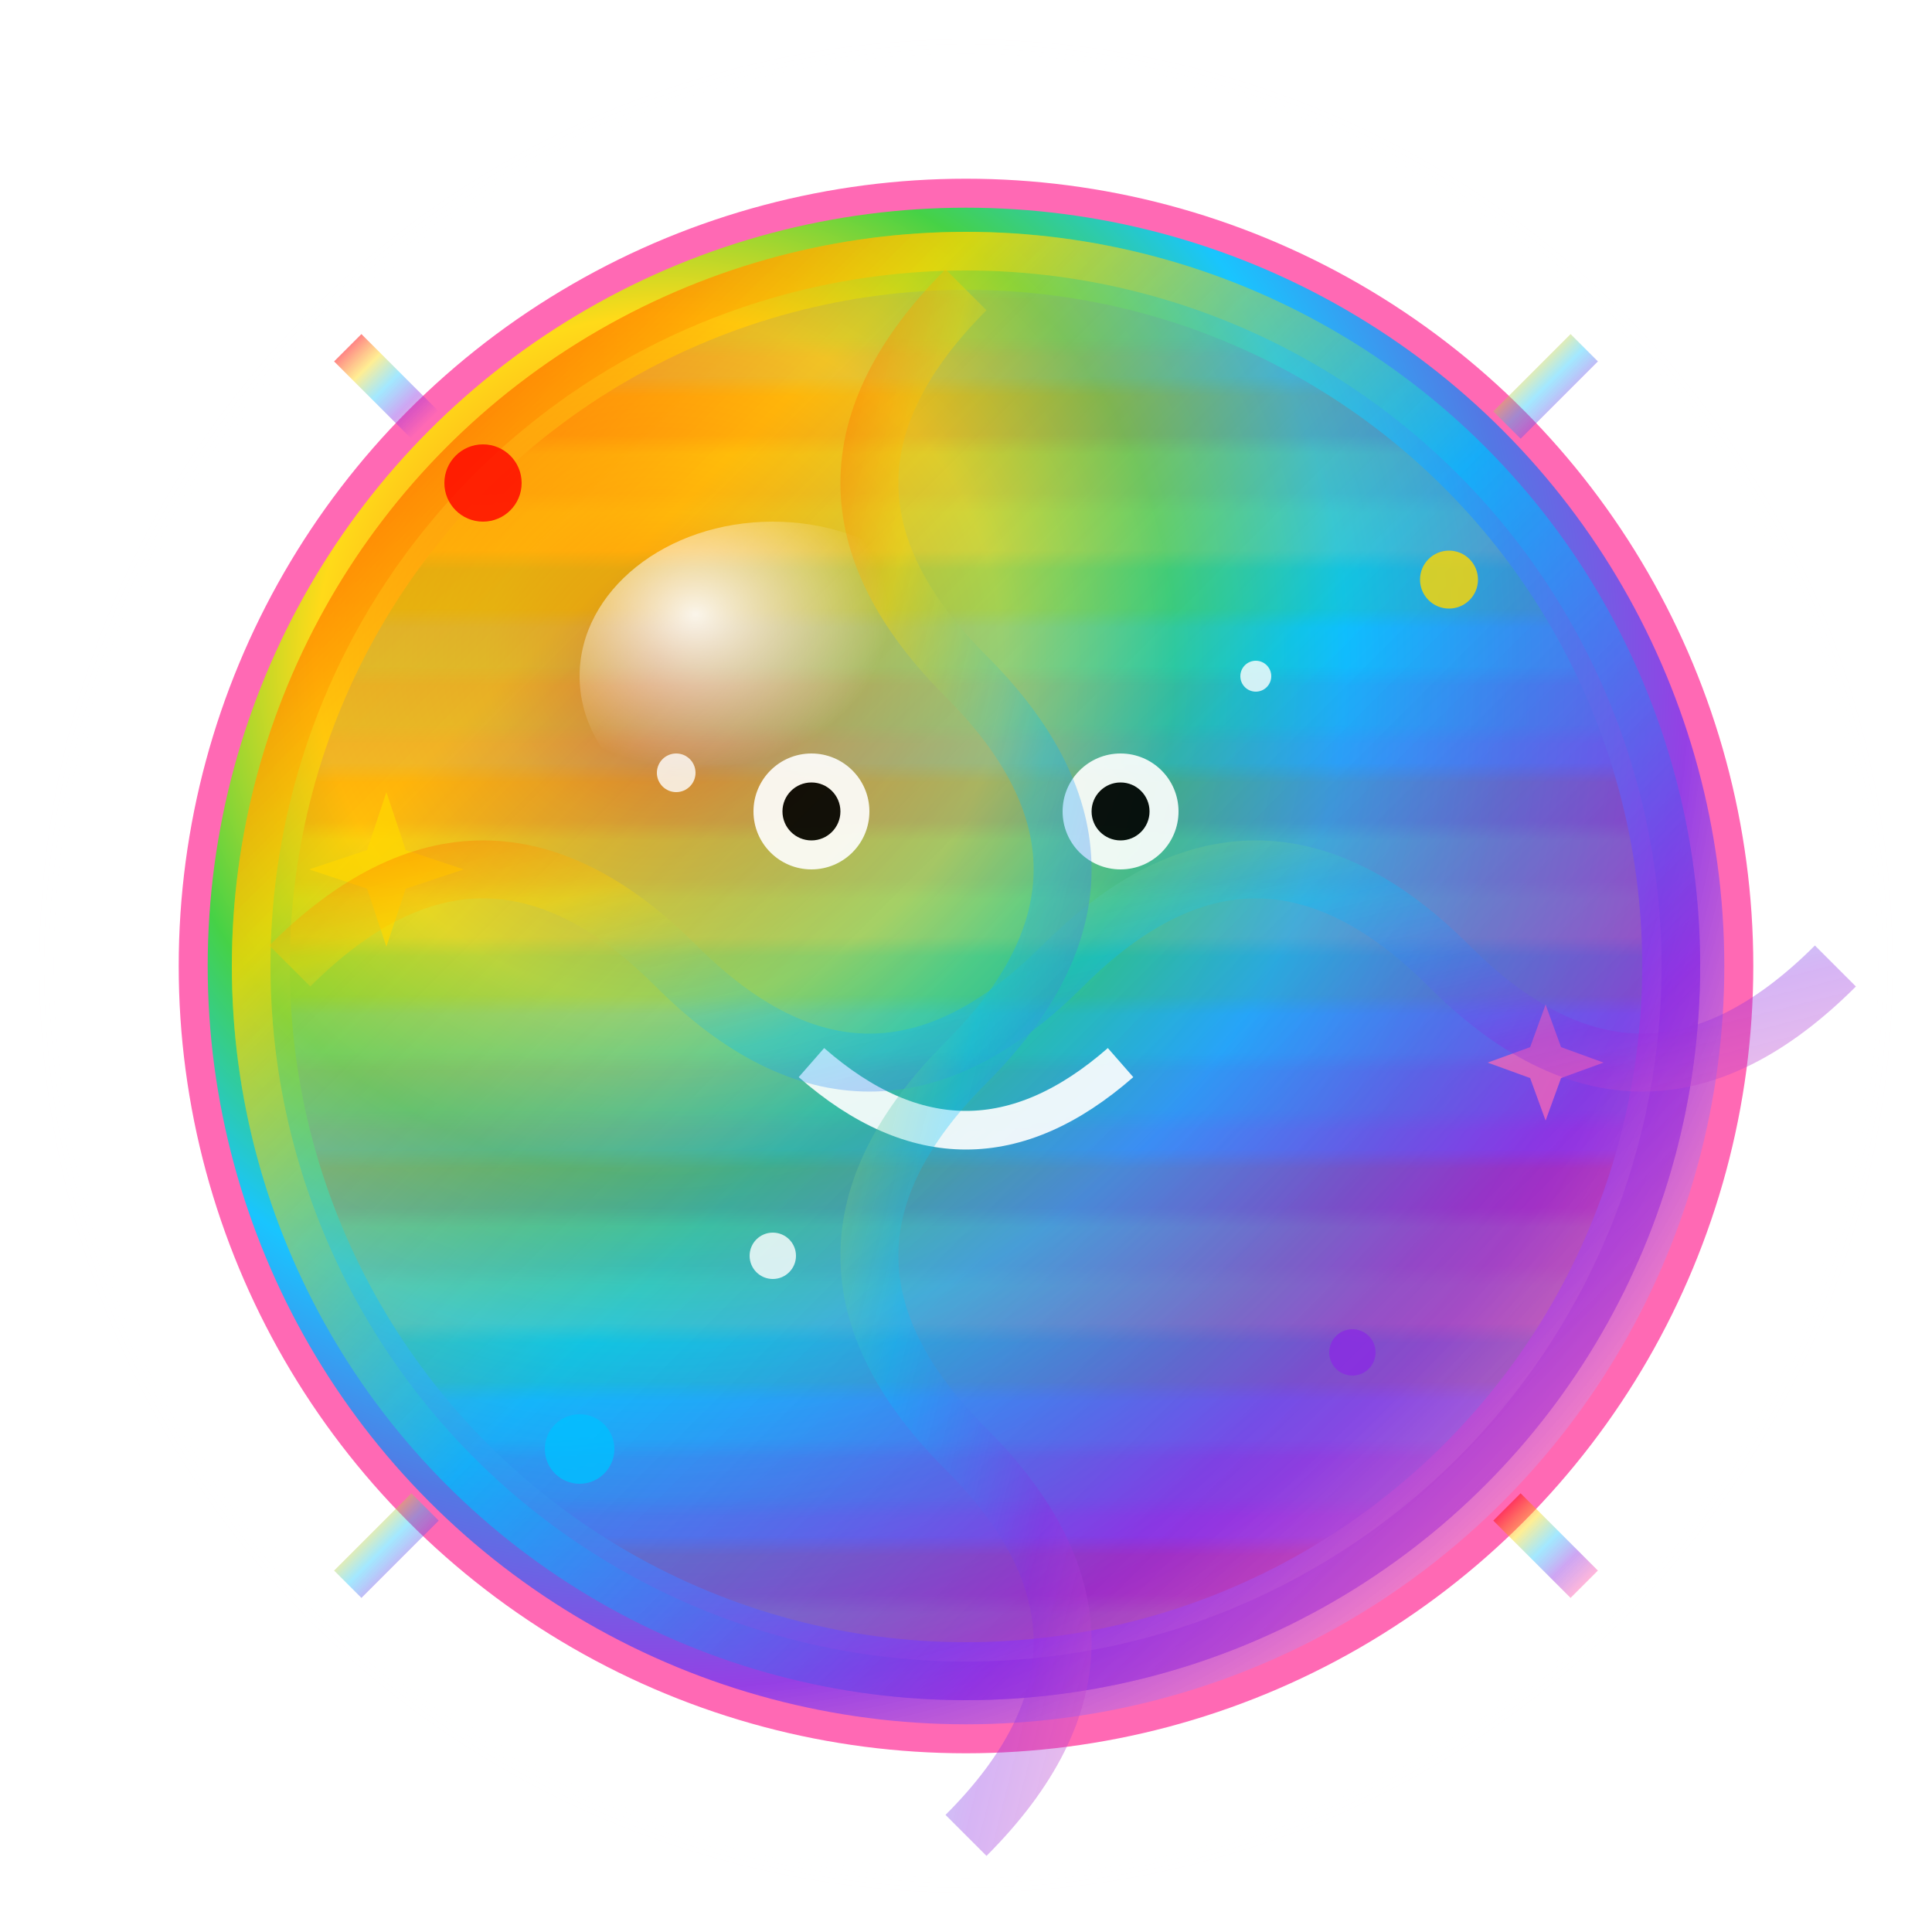 <svg viewBox="0 0 100 100" xmlns="http://www.w3.org/2000/svg">
  <defs>
    <!-- 彩虹主体渐变 -->
    <radialGradient id="rainbowGradient" cx="0.3" cy="0.3" r="0.8">
      <stop offset="0%" style="stop-color:#FF0000;stop-opacity:0.9" />
      <stop offset="14%" style="stop-color:#FF8C00;stop-opacity:0.9" />
      <stop offset="28%" style="stop-color:#FFD700;stop-opacity:0.9" />
      <stop offset="42%" style="stop-color:#32CD32;stop-opacity:0.9" />
      <stop offset="56%" style="stop-color:#00BFFF;stop-opacity:0.9" />
      <stop offset="70%" style="stop-color:#4169E1;stop-opacity:0.9" />
      <stop offset="84%" style="stop-color:#8A2BE2;stop-opacity:0.9" />
      <stop offset="100%" style="stop-color:#FF69B4;stop-opacity:0.8" />
    </radialGradient>
    
    <!-- 流动彩虹效果 -->
    <linearGradient id="flowingRainbow" x1="0%" y1="0%" x2="100%" y2="100%">
      <stop offset="0%" style="stop-color:#FF0000;stop-opacity:0.8">
        <animate attributeName="stop-color" values="#FF0000;#FF8C00;#FFD700;#32CD32;#00BFFF;#4169E1;#8A2BE2;#FF69B4;#FF0000" dur="4s" repeatCount="indefinite" />
      </stop>
      <stop offset="25%" style="stop-color:#FFD700;stop-opacity:0.7">
        <animate attributeName="stop-color" values="#FFD700;#32CD32;#00BFFF;#4169E1;#8A2BE2;#FF69B4;#FF0000;#FF8C00;#FFD700" dur="4s" repeatCount="indefinite" />
      </stop>
      <stop offset="50%" style="stop-color:#00BFFF;stop-opacity:0.6">
        <animate attributeName="stop-color" values="#00BFFF;#4169E1;#8A2BE2;#FF69B4;#FF0000;#FF8C00;#FFD700;#32CD32;#00BFFF" dur="4s" repeatCount="indefinite" />
      </stop>
      <stop offset="75%" style="stop-color:#8A2BE2;stop-opacity:0.7">
        <animate attributeName="stop-color" values="#8A2BE2;#FF69B4;#FF0000;#FF8C00;#FFD700;#32CD32;#00BFFF;#4169E1;#8A2BE2" dur="4s" repeatCount="indefinite" />
      </stop>
      <stop offset="100%" style="stop-color:#FF69B4;stop-opacity:0.8">
        <animate attributeName="stop-color" values="#FF69B4;#FF0000;#FF8C00;#FFD700;#32CD32;#00BFFF;#4169E1;#8A2BE2;#FF69B4" dur="4s" repeatCount="indefinite" />
      </stop>
    </linearGradient>
    
    <!-- 彩虹光晕 -->
    <radialGradient id="rainbowGlow" cx="0.5" cy="0.5" r="0.8">
      <stop offset="60%" style="stop-color:#FFFFFF;stop-opacity:0" />
      <stop offset="100%" style="stop-color:#FF69B4;stop-opacity:0.5">
        <animate attributeName="stop-color" values="#FF69B4;#FF0000;#FF8C00;#FFD700;#32CD32;#00BFFF;#4169E1;#8A2BE2;#FF69B4" dur="6s" repeatCount="indefinite" />
      </stop>
    </radialGradient>
    
    <!-- 高光渐变 -->
    <radialGradient id="rainbowHighlight" cx="0.3" cy="0.3" r="0.5">
      <stop offset="0%" style="stop-color:#FFFFFF;stop-opacity:0.9" />
      <stop offset="100%" style="stop-color:#FFFFFF;stop-opacity:0" />
    </radialGradient>
    
    <!-- 彩虹条纹图案 -->
    <pattern id="rainbowStripes" x="0" y="0" width="20" height="20" patternUnits="userSpaceOnUse">
      <rect width="20" height="20" fill="none"/>
      <g opacity="0.4">
        <rect x="0" y="0" width="20" height="3" fill="#FF0000" />
        <rect x="0" y="3" width="20" height="3" fill="#FF8C00" />
        <rect x="0" y="6" width="20" height="3" fill="#FFD700" />
        <rect x="0" y="9" width="20" height="3" fill="#32CD32" />
        <rect x="0" y="12" width="20" height="3" fill="#00BFFF" />
        <rect x="0" y="15" width="20" height="3" fill="#4169E1" />
        <rect x="0" y="18" width="20" height="2" fill="#8A2BE2" />
      </g>
      <animateTransform
        attributeName="patternTransform"
        attributeType="XML"
        type="translate"
        values="0,0;20,0;0,0"
        dur="3s"
        repeatCount="indefinite"/>
    </pattern>
  </defs>
  
  <!-- 外层彩虹光晕 -->
  <circle cx="50" cy="50" r="48" fill="url(#rainbowGlow)" />
  
  <!-- 泡泡主体 -->
  <circle cx="50" cy="50" r="40" fill="url(#rainbowGradient)" stroke="#FF69B4" stroke-width="1.5" />
  
  <!-- 彩虹条纹装饰 -->
  <circle cx="50" cy="50" r="35" fill="url(#rainbowStripes)" opacity="0.6" />
  
  <!-- 流动彩虹层 -->
  <circle cx="50" cy="50" r="38" fill="url(#flowingRainbow)" opacity="0.7" />
  
  <!-- 彩虹边框 -->
  <circle cx="50" cy="50" r="37" fill="none" stroke="url(#flowingRainbow)" stroke-width="2" opacity="0.8" />
  
  <!-- 中心笑脸 -->
  <g transform="translate(50,50)" fill="#FFFFFF" opacity="0.9">
    <!-- 眼睛 -->
    <circle cx="-8" cy="-8" r="3" />
    <circle cx="8" cy="-8" r="3" />
    <circle cx="-8" cy="-8" r="1.5" fill="#000000" />
    <circle cx="8" cy="-8" r="1.5" fill="#000000" />
    <!-- 嘴巴 -->
    <path d="M-8,5 Q0,12 8,5" stroke="#FFFFFF" stroke-width="2" fill="none" />
  </g>
  
  <!-- 高光效果 -->
  <ellipse cx="40" cy="35" rx="10" ry="8" fill="url(#rainbowHighlight)" />
  
  <!-- 彩虹粒子装饰 -->
  <g>
    <circle cx="25" cy="25" r="2" fill="#FF0000" opacity="0.8">
      <animate attributeName="opacity" values="0.8;1;0.8" dur="2s" repeatCount="indefinite" />
      <animate attributeName="fill" values="#FF0000;#FF8C00;#FFD700;#32CD32;#00BFFF;#4169E1;#8A2BE2;#FF69B4;#FF0000" dur="3s" repeatCount="indefinite" />
    </circle>
    <circle cx="75" cy="30" r="1.5" fill="#FFD700" opacity="0.8">
      <animate attributeName="opacity" values="0.8;1;0.8" dur="2.5s" repeatCount="indefinite" begin="0.5s" />
      <animate attributeName="fill" values="#FFD700;#32CD32;#00BFFF;#4169E1;#8A2BE2;#FF69B4;#FF0000;#FF8C00;#FFD700" dur="3s" repeatCount="indefinite" begin="0.5s" />
    </circle>
    <circle cx="30" cy="75" r="1.8" fill="#00BFFF" opacity="0.8">
      <animate attributeName="opacity" values="0.8;1;0.8" dur="1.8s" repeatCount="indefinite" begin="1s" />
      <animate attributeName="fill" values="#00BFFF;#4169E1;#8A2BE2;#FF69B4;#FF0000;#FF8C00;#FFD700;#32CD32;#00BFFF" dur="3s" repeatCount="indefinite" begin="1s" />
    </circle>
    <circle cx="70" cy="70" r="1.2" fill="#8A2BE2" opacity="0.8">
      <animate attributeName="opacity" values="0.8;1;0.8" dur="2.2s" repeatCount="indefinite" begin="0.3s" />
      <animate attributeName="fill" values="#8A2BE2;#FF69B4;#FF0000;#FF8C00;#FFD700;#32CD32;#00BFFF;#4169E1;#8A2BE2" dur="3s" repeatCount="indefinite" begin="0.3s" />
    </circle>
  </g>
  
  <!-- 彩虹星星装饰 -->
  <g opacity="0.7">
    <g transform="translate(20,45)">
      <path d="M0,-4 L1,-1 L4,0 L1,1 L0,4 L-1,1 L-4,0 L-1,-1 Z" fill="#FFD700">
        <animate attributeName="fill" values="#FFD700;#32CD32;#00BFFF;#4169E1;#8A2BE2;#FF69B4;#FF0000;#FF8C00;#FFD700" dur="4s" repeatCount="indefinite" />
        <animateTransform attributeName="transform" type="rotate" values="0;360" dur="8s" repeatCount="indefinite" />
      </path>
    </g>
    <g transform="translate(80,55)">
      <path d="M0,-3 L0.8,-0.8 L3,0 L0.8,0.8 L0,3 L-0.8,0.8 L-3,0 L-0.8,-0.8 Z" fill="#FF69B4">
        <animate attributeName="fill" values="#FF69B4;#FF0000;#FF8C00;#FFD700;#32CD32;#00BFFF;#4169E1;#8A2BE2;#FF69B4" dur="4s" repeatCount="indefinite" begin="1s" />
        <animateTransform attributeName="transform" type="rotate" values="360;0" dur="6s" repeatCount="indefinite" />
      </path>
    </g>
  </g>
  
  <!-- 彩虹尾迹 -->
  <g opacity="0.5">
    <path d="M15,50 Q25,40 35,50 Q45,60 55,50 Q65,40 75,50 Q85,60 95,50" 
          stroke="url(#flowingRainbow)" stroke-width="3" fill="none">
      <animate attributeName="opacity" values="0.5;0.8;0.5" dur="3s" repeatCount="indefinite" />
    </path>
    <path d="M50,15 Q40,25 50,35 Q60,45 50,55 Q40,65 50,75 Q60,85 50,95" 
          stroke="url(#flowingRainbow)" stroke-width="3" fill="none">
      <animate attributeName="opacity" values="0.5;0.8;0.5" dur="3s" repeatCount="indefinite" begin="1.5s" />
    </path>
  </g>
  
  <!-- 彩虹光芒 -->
  <g transform="translate(50,50)" opacity="0.6">
    <g stroke="url(#flowingRainbow)" stroke-width="2" fill="none">
      <line x1="0" y1="-45" x2="0" y2="-40" />
      <line x1="32" y1="-32" x2="28" y2="-28" />
      <line x1="45" y1="0" x2="40" y2="0" />
      <line x1="32" y1="32" x2="28" y2="28" />
      <line x1="0" y1="45" x2="0" y2="40" />
      <line x1="-32" y1="32" x2="-28" y2="28" />
      <line x1="-45" y1="0" x2="-40" y2="0" />
      <line x1="-32" y1="-32" x2="-28" y2="-28" />
    </g>
    
    <!-- 光芒旋转动画 -->
    <animateTransform
      attributeName="transform"
      attributeType="XML"
      type="rotate"
      values="0;360"
      dur="10s"
      repeatCount="indefinite"/>
  </g>
  
  <!-- 魔法闪烁 -->
  <g fill="#FFFFFF" opacity="0.8">
    <circle cx="35" cy="40" r="1">
      <animate attributeName="opacity" values="0.8;0.2;0.8" dur="1.5s" repeatCount="indefinite" />
      <animate attributeName="r" values="1;2;1" dur="1.5s" repeatCount="indefinite" />
    </circle>
    <circle cx="65" cy="35" r="0.8">
      <animate attributeName="opacity" values="0.8;0.2;0.8" dur="2s" repeatCount="indefinite" begin="0.5s" />
      <animate attributeName="r" values="0.8;1.5;0.8" dur="2s" repeatCount="indefinite" begin="0.5s" />
    </circle>
    <circle cx="40" cy="65" r="1.2">
      <animate attributeName="opacity" values="0.8;0.2;0.8" dur="1.8s" repeatCount="indefinite" begin="1s" />
      <animate attributeName="r" values="1.2;2.2;1.2" dur="1.8s" repeatCount="indefinite" begin="1s" />
    </circle>
  </g>
</svg> 
